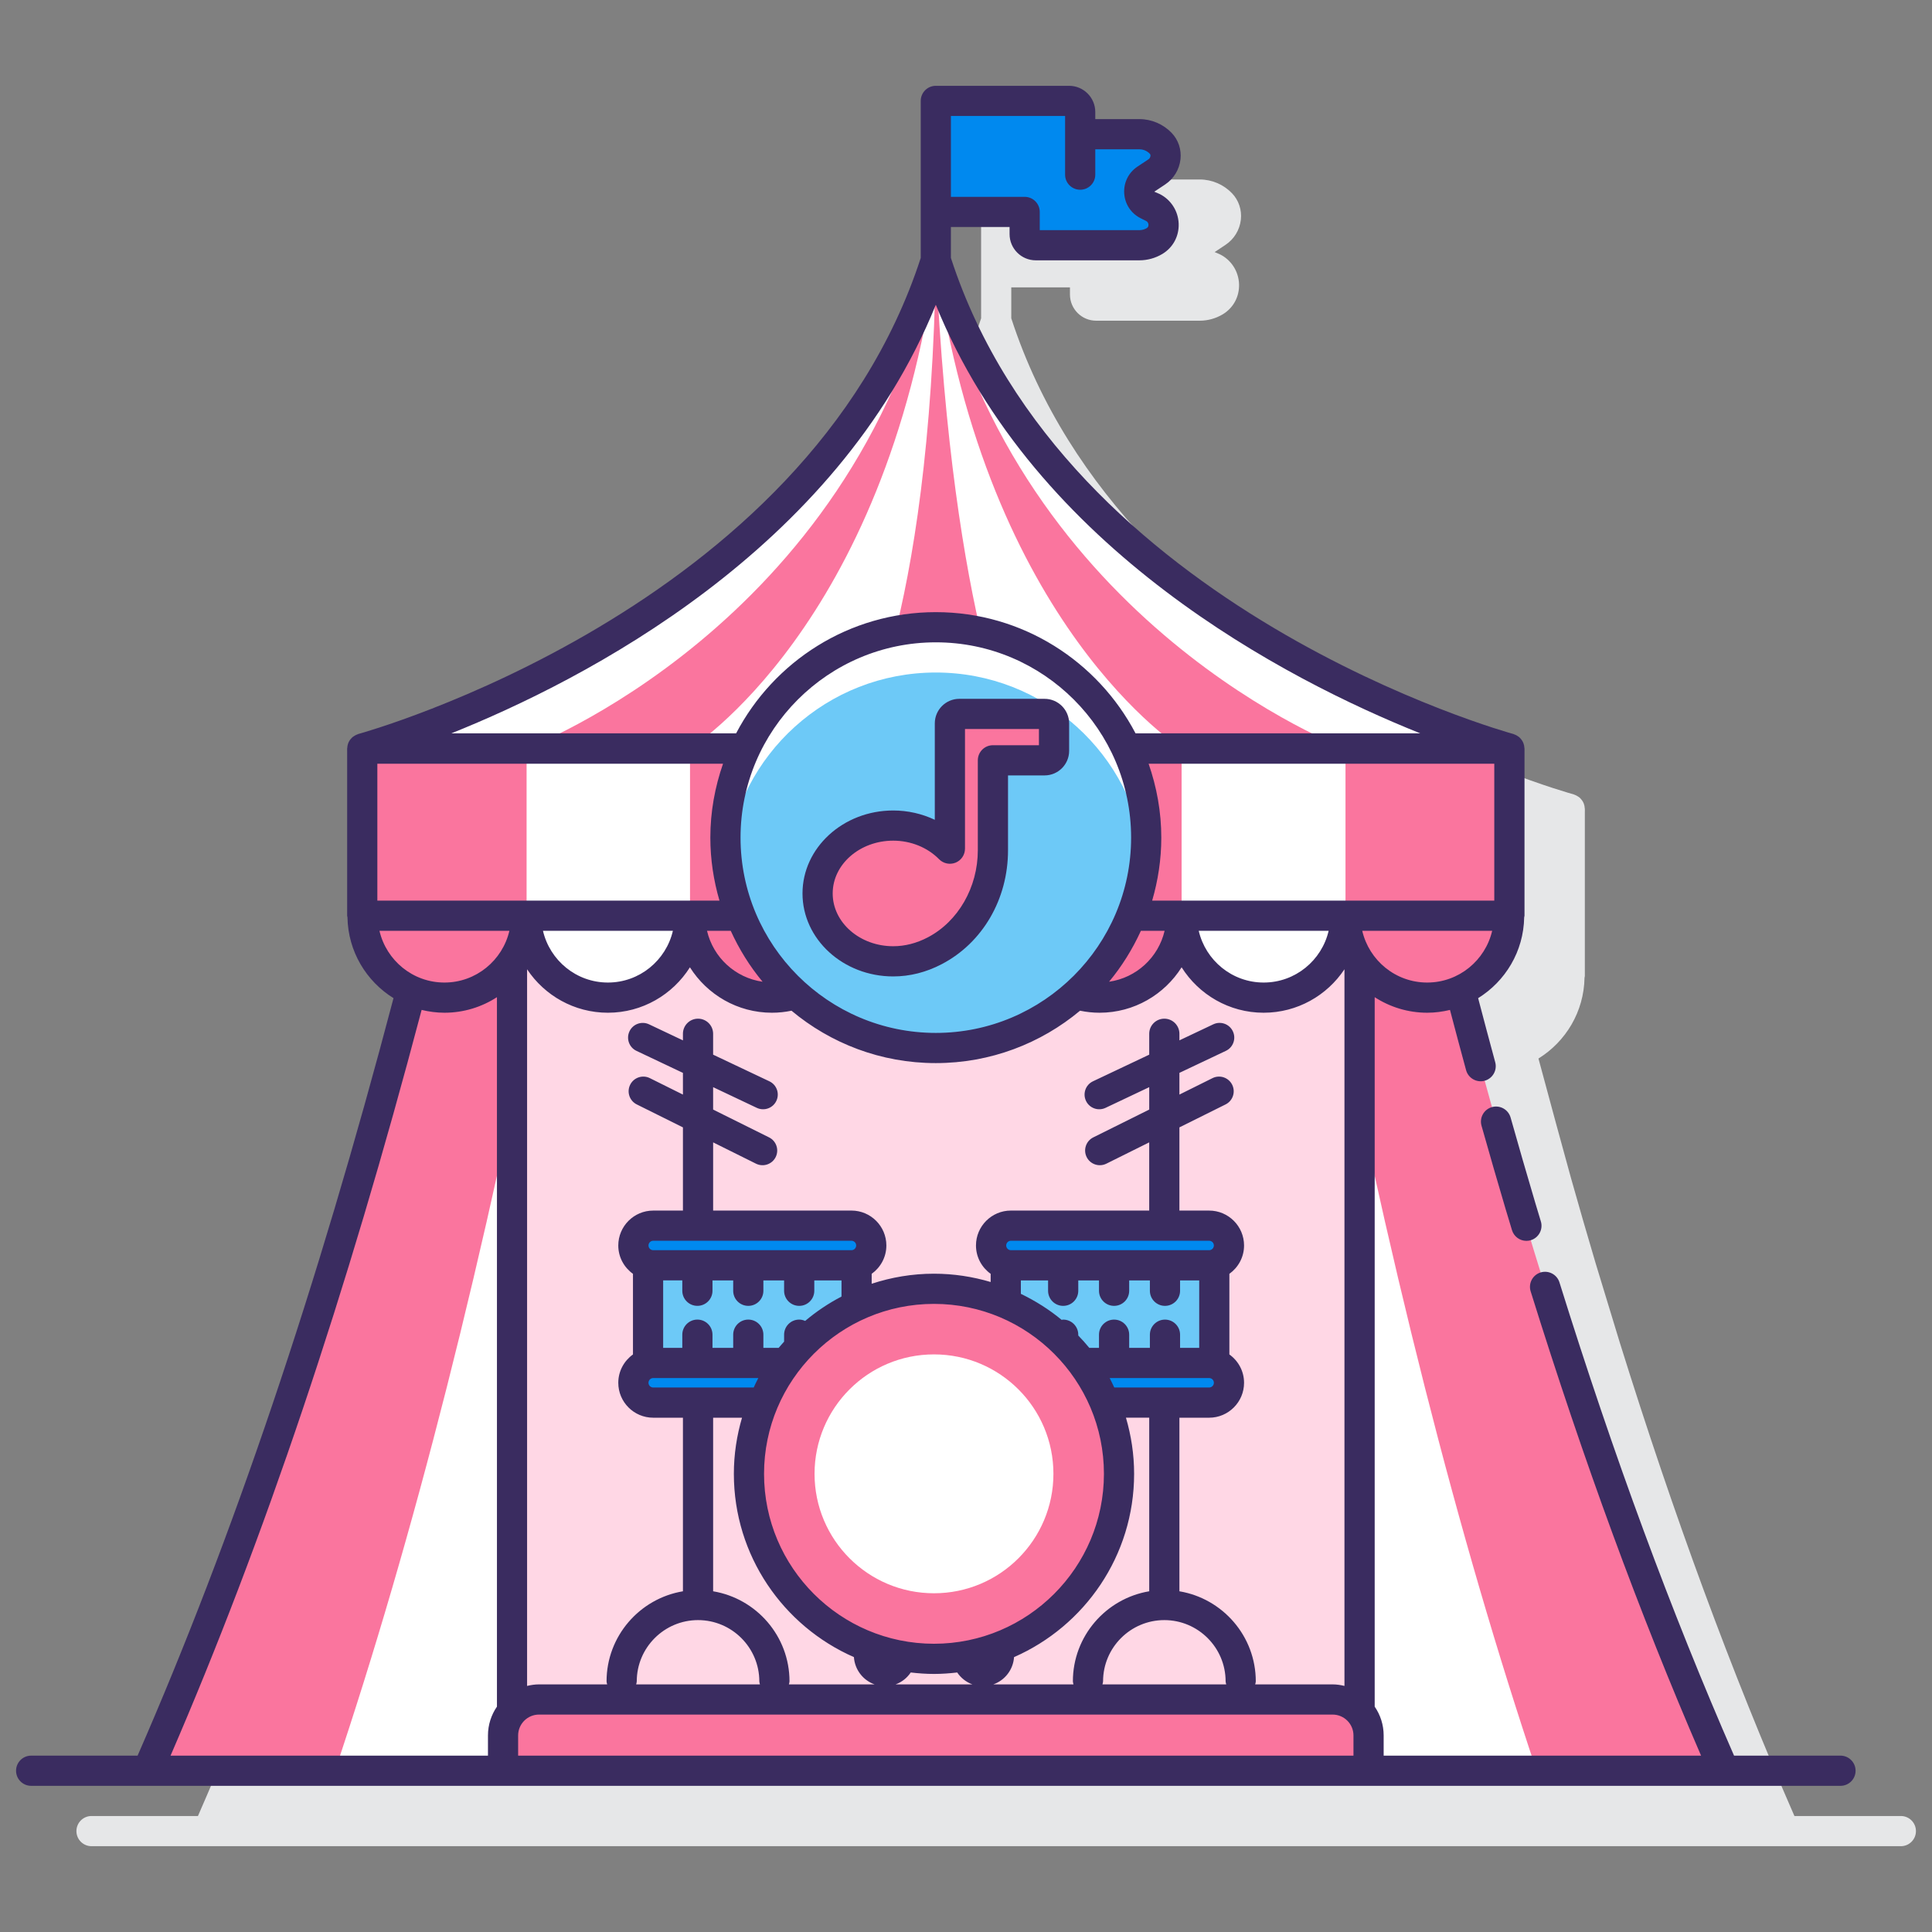 <?xml version="1.0" encoding="utf-8"?>
<!-- Generator: Adobe Illustrator 22.0.1, SVG Export Plug-In . SVG Version: 6.00 Build 0)  -->
<svg version="1.1" id="Layer_1" xmlns="http://www.w3.org/2000/svg" xmlns:xlink="http://www.w3.org/1999/xlink" x="0px" y="0px"
	 viewBox="0 0 128 128" style="enable-background:new 0 0 128 128;" xml:space="preserve">
<rect x="0" y="0" width="128" height="128" fill="#808080" stroke="none"/>
<style type="text/css">
	.st0{fill:#3A2C60;}
	.st1{fill:#E6E7E8;}
	.st2{fill:#6DC9F7;}
	.st3{fill:#FFFFFF;}
	.st4{fill:#FA759E;}
	.st5{fill:#FFD7E5;}
	.st6{fill:#D4FBFF;}
	.st7{fill:#0089EF;}
</style>
<g>
	<path class="st1" d="M125.936,120.315h-7.051c-4.178-9.556-7.966-19.817-11.566-31.354c-0.165-0.526-1.623-5.329-1.623-5.329
		c0,0,0-0.001,0-0.002c-0.543-1.83-1.083-3.693-1.617-5.591c-0.15-0.53-1.776-6.48-2.152-7.909c1.803-1.117,3.015-3.094,3.052-5.358
		c0.004-0.036,0.021-0.067,0.021-0.104V53.737c0-0.003,0.002-0.006,0.003-0.009c0.003-0.019-0.004-0.037-0.003-0.057v-0.085
		c0-0.01-0.006-0.019-0.006-0.029c-0.005-0.11-0.025-0.214-0.063-0.314c-0.012-0.032-0.025-0.062-0.041-0.092
		c-0.037-0.072-0.081-0.137-0.134-0.198c-0.035-0.041-0.069-0.079-0.11-0.114c-0.043-0.036-0.089-0.064-0.138-0.093
		c-0.066-0.04-0.132-0.074-0.207-0.098c-0.012-0.004-0.02-0.012-0.032-0.015C103.973,52.552,74.592,44.445,67,21.088v-2.048h3.887
		v0.471c0,0.957,0.778,1.736,1.735,1.736h6.866c0.532,0,1.055-0.145,1.515-0.418c0.711-0.425,1.117-1.178,1.087-2.012
		c-0.03-0.835-0.511-1.586-1.253-1.96L80.473,16.7l0.719-0.477c0.57-0.378,0.941-0.987,1.018-1.668
		c0.072-0.648-0.141-1.286-0.583-1.748c-0.557-0.582-1.336-0.916-2.138-0.916h-2.924v-0.29V11.42c0-0.957-0.778-1.735-1.735-1.735
		h-8.827c0,0-0.001,0-0.001,0s-0.001,0-0.001,0c-0.553,0-1,0.448-1,1v10.404c-7.585,23.335-36.974,31.464-37.271,31.543
		c-0.012,0.003-0.02,0.012-0.032,0.015c-0.075,0.024-0.141,0.058-0.208,0.099c-0.048,0.028-0.094,0.057-0.137,0.092
		c-0.041,0.036-0.076,0.073-0.111,0.115c-0.053,0.061-0.097,0.125-0.133,0.198c-0.015,0.031-0.028,0.06-0.04,0.092
		c-0.039,0.1-0.058,0.203-0.063,0.314c0,0.01-0.006,0.019-0.006,0.029v0.085c0.001,0.019-0.005,0.037-0.003,0.057
		c0,0.003,0.002,0.006,0.003,0.009v10.932c0,0.037,0.017,0.068,0.021,0.104c0.037,2.263,1.249,4.241,3.051,5.357
		c-5.065,19.23-10.656,35.769-16.957,50.185H6.063c-0.553,0-1,0.448-1,1s0.447,1,1,1h7.709h104.455h7.709c0.553,0,1-0.448,1-1
		S126.489,120.315,125.936,120.315z"/>
	<g>
		<g>
			<g>
				<g>
					<g>
						<path class="st4" d="M95.489,60.669H28.512c-5.784,23.022-12.022,41.39-18.739,56.646h104.454
							C107.512,102.061,101.274,83.696,95.489,60.669z"/>
						<path class="st3" d="M87.523,60.669H36.477c-4.409,23.022-9.163,41.39-14.282,56.646h79.61
							C96.687,102.061,91.933,83.696,87.523,60.669z"/>
						<rect x="33.923" y="60.669" class="st5" width="56.155" height="56.646"/>
						<g>
							<g>
								<path class="st3" d="M100.011,49.597c0,0-30.236-8.085-38.011-32.338c-7.775,24.254-38.011,32.338-38.011,32.338H100.011z"
									/>
							</g>
							<g>
								<path class="st4" d="M89.151,49.597c0,0-21.597-8.085-27.151-32.338c-5.554,24.254-27.151,32.338-27.151,32.338H89.151z"/>
							</g>
							<g>
								<path class="st3" d="M78.297,49.597c0,0-12.965-8.085-16.297-32.338c-3.332,24.254-16.297,32.338-16.297,32.338H78.297z"/>
							</g>
							<g>
								<path class="st4" d="M67.421,49.597c0,0-4.31-8.085-5.421-32.338c-0.344,24.21-5.421,32.338-5.421,32.338H67.421z"/>
							</g>
						</g>
						<path class="st7" d="M76.639,11.39c0.638-0.423,0.794-1.339,0.265-1.892c-0.358-0.374-0.861-0.607-1.416-0.607h-3.923V7.42
							c0-0.405-0.331-0.736-0.736-0.736h-8.827v7.356h5.885v1.471c0,0.405,0.331,0.736,0.736,0.736h6.866
							c0.365,0,0.708-0.101,1.001-0.277c0.852-0.51,0.784-1.774-0.102-2.221l-0.367-0.185c-0.674-0.34-0.73-1.281-0.1-1.698
							L76.639,11.39z"/>
						<g>
							<g>
								<path class="st3" d="M56.571,60.669c0.001,2.997,2.431,5.427,5.428,5.427c2.998,0,5.428-2.43,5.429-5.427H56.571z"/>
								<g>
									<path class="st4" d="M45.717,60.669c0.001,2.997,2.431,5.427,5.429,5.427s5.428-2.43,5.429-5.427H45.717z"/>
									<path class="st4" d="M67.426,60.669c0.001,2.997,2.431,5.427,5.428,5.427s5.428-2.43,5.428-5.427H67.426z"/>
								</g>
								<g>
									<path class="st3" d="M34.849,60.669c0.001,2.997,2.431,5.427,5.429,5.427c2.998,0,5.427-2.43,5.428-5.427H34.849z"/>
									<path class="st3" d="M78.294,60.669c0.001,2.997,2.431,5.427,5.428,5.427s5.428-2.43,5.428-5.427H78.294z"/>
								</g>
								<g>
									<path class="st4" d="M24.016,60.669c0.001,2.997,2.431,5.427,5.428,5.427s5.428-2.43,5.428-5.427H24.016z"/>
									<path class="st4" d="M89.127,60.669c0.001,2.997,2.431,5.427,5.428,5.427c2.998,0,5.428-2.43,5.429-5.427H89.127z"/>
								</g>
							</g>
							<g>
								<rect x="24" y="49.586" class="st3" width="76" height="11.083"/>
								<rect x="24.028" y="49.586" class="st4" width="10.86" height="11.083"/>
								<g>
									<rect x="45.716" y="49.586" class="st4" width="10.86" height="11.083"/>
									<rect x="67.424" y="49.586" class="st4" width="10.86" height="11.083"/>
								</g>
								<rect x="89.143" y="49.586" class="st4" width="10.847" height="11.083"/>
							</g>
						</g>
					</g>
				</g>
				<g>
					<path class="st2" d="M62,41.556c-7.698,0-13.939,6.241-13.939,13.939S54.302,69.433,62,69.433
						c7.698,0,13.939-6.241,13.939-13.939S69.698,41.556,62,41.556z"/>
					<path class="st3" d="M62,44.556c7.191,0,13.107,5.447,13.855,12.439c0.053-0.493,0.083-0.993,0.083-1.5
						c0-7.698-6.24-13.939-13.939-13.939s-13.939,6.241-13.939,13.939c0,0.507,0.031,1.007,0.083,1.5
						C48.893,50.002,54.809,44.556,62,44.556z"/>
					<path class="st4" d="M69.205,47.299h-5.646c-0.346,0-0.627,0.281-0.627,0.627v4.434v3.868c-0.919-0.936-2.26-1.531-3.755-1.531
						c-2.762,0-5.009,2.017-5.009,4.497s2.247,4.497,5.009,4.497c0.986,0,1.907-0.257,2.756-0.701
						c2.436-1.273,3.85-3.909,3.85-6.658v-5.959h3.422c0.346,0,0.627-0.281,0.627-0.627v-1.821
						C69.832,47.579,69.551,47.299,69.205,47.299z"/>
				</g>
			</g>
			<g>
				<g>
					<g>
						<g>
							<g>
								<path class="st2" d="M56.752,86.521v-2.76c-0.111,0.031-0.22,0.069-0.34,0.069H43.277c-0.121,0-0.229-0.038-0.34-0.069
									v6.607c0.111-0.031,0.22-0.069,0.34-0.069h8.804C53.295,88.682,54.896,87.377,56.752,86.521z"/>
								<path class="st7" d="M56.411,83.829H43.277c-0.725,0-1.313-0.588-1.313-1.313l0,0c0-0.725,0.588-1.313,1.313-1.313h13.134
									c0.725,0,1.313,0.588,1.313,1.313l0,0C57.725,83.241,57.137,83.829,56.411,83.829z"/>
								<path class="st7" d="M52.081,90.299h-8.804c-0.725,0-1.313,0.588-1.313,1.313s0.588,1.313,1.313,1.313h7.287
									C50.958,91.983,51.475,91.106,52.081,90.299z"/>
							</g>
							<g>
								<g>
									<path class="st2" d="M80.11,83.829H66.976c-0.121,0-0.229-0.038-0.341-0.069v2.583c2.016,0.85,3.75,2.228,5.045,3.955h8.43
										c0.121,0,0.229,0.038,0.341,0.069v-6.607C80.339,83.791,80.231,83.829,80.11,83.829z"/>
								</g>
								<path class="st7" d="M66.976,83.829H80.11c0.725,0,1.313-0.588,1.313-1.313l0,0c0-0.725-0.588-1.313-1.313-1.313H66.976
									c-0.725,0-1.313,0.588-1.313,1.313l0,0C65.662,83.241,66.25,83.829,66.976,83.829z"/>
								<path class="st7" d="M80.11,90.299h-8.434c0.606,0.807,1.123,1.683,1.517,2.627h6.917c0.725,0,1.313-0.588,1.313-1.313
									S80.835,90.299,80.11,90.299z"/>
							</g>
							<g>
								
									<ellipse transform="matrix(0.957 -0.29 0.29 0.957 -25.641 22.121)" class="st4" cx="61.879" cy="97.645" rx="12.259" ry="12.259"/>
								<path class="st3" d="M61.879,89.732c-4.37,0-7.913,3.543-7.913,7.913s3.543,7.913,7.913,7.913
									c4.37,0,7.913-3.543,7.913-7.913S66.249,89.732,61.879,89.732z"/>
							</g>
						</g>
					</g>
					<g>
						<path class="st4" d="M90.671,117.315H33.328v-2.337c0-1.316,1.067-2.383,2.383-2.383h52.576c1.316,0,2.383,1.067,2.383,2.383
							V117.315z"/>
						<g>
							<path class="st0" d="M121.936,116.315h-7.051c-4.177-9.556-7.966-19.817-11.567-31.354c-0.163-0.527-0.728-0.821-1.252-0.657
								c-0.527,0.165-0.821,0.726-0.656,1.252c3.521,11.284,7.222,21.364,11.29,30.759H91.671v-1.337
								c0-0.708-0.22-1.365-0.594-1.909V66.066c1.004,0.649,2.197,1.03,3.479,1.03c0.52,0,1.024-0.069,1.509-0.186
								c0.354,1.343,0.709,2.682,1.067,3.991c0.146,0.534,0.702,0.846,1.229,0.701c0.532-0.146,0.847-0.696,0.701-1.229
								c-0.38-1.389-0.756-2.814-1.132-4.243c1.802-1.117,3.014-3.094,3.051-5.357c0.004-0.036,0.021-0.067,0.021-0.104V49.734
								c0-0.002,0.002-0.004,0.002-0.006c0.002-0.013-0.003-0.025-0.002-0.038v-0.104c0-0.013-0.007-0.023-0.007-0.036
								c-0.005-0.106-0.024-0.206-0.061-0.303c-0.013-0.035-0.027-0.067-0.044-0.101c-0.036-0.069-0.078-0.131-0.129-0.191
								c-0.036-0.043-0.072-0.083-0.115-0.119c-0.041-0.035-0.086-0.062-0.133-0.09c-0.067-0.041-0.135-0.076-0.211-0.1
								c-0.011-0.003-0.02-0.012-0.031-0.015C99.972,48.552,70.591,40.445,63,17.088v-2.048h3.887v0.471
								c0,0.957,0.778,1.736,1.735,1.736h6.866c0.532,0,1.055-0.145,1.515-0.418c0.711-0.425,1.117-1.178,1.087-2.012
								c-0.03-0.835-0.511-1.586-1.253-1.96L76.473,12.7l0.719-0.477c0.57-0.378,0.941-0.987,1.018-1.668
								c0.072-0.648-0.141-1.286-0.583-1.748c-0.557-0.582-1.336-0.916-2.138-0.916h-2.924v-0.29V7.42
								c0-0.957-0.778-1.735-1.735-1.735h-8.827c0,0-0.001,0-0.001,0s-0.001,0-0.001,0c-0.553,0-1,0.448-1,1v10.404
								C53.415,40.424,24.026,48.552,23.73,48.632c-0.012,0.003-0.02,0.012-0.032,0.015c-0.075,0.024-0.141,0.058-0.208,0.099
								c-0.048,0.028-0.094,0.057-0.137,0.092c-0.041,0.036-0.076,0.073-0.111,0.115c-0.053,0.061-0.097,0.125-0.133,0.198
								c-0.015,0.031-0.028,0.06-0.04,0.092c-0.039,0.1-0.058,0.203-0.063,0.314c0,0.01-0.006,0.019-0.006,0.029v0.085
								c0.001,0.019-0.005,0.037-0.003,0.057c0,0.003,0.002,0.006,0.003,0.009v10.932c0,0.037,0.017,0.068,0.021,0.104
								c0.037,2.263,1.248,4.24,3.05,5.357c-5.065,19.229-10.654,35.77-16.955,50.186H2.064c-0.553,0-1,0.448-1,1s0.447,1,1,1h7.709
								h23.556h0.595h56.154h0.594h23.556h7.709c0.553,0,1-0.448,1-1S122.488,116.315,121.936,116.315z M63.002,7.685h7.563v1.207
								v2.679c0,0.552,0.447,1,1,1s1-0.448,1-1V9.892h2.924c0.263,0,0.509,0.106,0.692,0.298c0.013,0.013,0.051,0.053,0.04,0.144
								c-0.01,0.09-0.061,0.173-0.135,0.223l-0.718,0.476c-0.597,0.395-0.928,1.057-0.886,1.771s0.448,1.332,1.087,1.654
								l0.367,0.185c0.134,0.067,0.152,0.195,0.154,0.247c0.004,0.1-0.035,0.175-0.113,0.223c-0.148,0.088-0.317,0.135-0.489,0.135
								h-6.602v-1.207c0-0.552-0.447-1-1-1h-4.885V7.685z M56.411,82.203c0.173,0,0.313,0.141,0.313,0.313s-0.141,0.313-0.313,0.313
								H43.277c-0.173,0-0.313-0.141-0.313-0.313s0.141-0.313,0.313-0.313H56.411z M80.109,82.203c0.173,0,0.313,0.141,0.313,0.313
								s-0.141,0.313-0.313,0.313H66.976c-0.173,0-0.313-0.141-0.313-0.313s0.141-0.313,0.313-0.313H80.109z M77.14,107.336
								c2.238,0,4.06,1.821,4.06,4.059c0,0.071,0.026,0.133,0.04,0.199h-8.199c0.014-0.067,0.04-0.129,0.04-0.199
								C73.081,109.157,74.901,107.336,77.14,107.336z M76.14,105.426c-2.865,0.479-5.059,2.97-5.059,5.969
								c0,0.071,0.026,0.133,0.04,0.199h-5.307c0.761-0.271,1.311-0.968,1.369-1.806c4.677-2.051,7.955-6.719,7.955-12.143
								c0-1.292-0.194-2.537-0.541-3.719h1.542V105.426z M60.339,110.806c0.506,0.059,1.018,0.097,1.54,0.097
								c0.521,0,1.033-0.038,1.539-0.097c0.242,0.36,0.59,0.638,1.004,0.788h-5.086C59.75,111.445,60.097,111.166,60.339,110.806z
								 M73.823,91.926c-0.101-0.21-0.195-0.423-0.306-0.627h6.593c0.173,0,0.313,0.141,0.313,0.313s-0.141,0.313-0.313,0.313
								H73.823z M67.635,84.83h1.803v0.687c0,0.552,0.447,1,1,1s1-0.448,1-1V84.83h1.373v0.687c0,0.552,0.447,1,1,1s1-0.448,1-1
								V84.83h1.372v0.687c0,0.552,0.447,1,1,1s1-0.448,1-1V84.83h1.268v4.47h-1.268v-0.873c0-0.552-0.447-1-1-1s-1,0.448-1,1v0.873
								h-1.372v-0.873c0-0.552-0.447-1-1-1s-1,0.448-1,1v0.873h-0.642c-0.231-0.284-0.478-0.555-0.731-0.819v-0.054
								c0-0.552-0.447-1-1-1c-0.036,0-0.068,0.012-0.103,0.016c-0.821-0.681-1.731-1.253-2.7-1.723V84.83z M73.138,97.645
								c0,6.208-5.051,11.258-11.259,11.258s-11.259-5.05-11.259-11.258s5.051-11.259,11.259-11.259S73.138,91.437,73.138,97.645z
								 M53.343,87.515c-0.121-0.054-0.251-0.089-0.394-0.089c-0.553,0-1,0.448-1,1v0.462c-0.121,0.137-0.245,0.269-0.36,0.411
								h-1.013v-0.873c0-0.552-0.447-1-1-1s-1,0.448-1,1v0.873h-1.372v-0.873c0-0.552-0.447-1-1-1s-1,0.448-1,1v0.873h-1.268v-4.47
								h1.268v0.687c0,0.552,0.447,1,1,1s1-0.448,1-1V84.83h1.372v0.687c0,0.552,0.447,1,1,1s1-0.448,1-1V84.83h1.373v0.687
								c0,0.552,0.447,1,1,1s1-0.448,1-1V84.83h1.803v1.069C54.889,86.35,54.081,86.892,53.343,87.515z M43.277,91.299h6.964
								c-0.112,0.204-0.206,0.417-0.306,0.627h-6.658c-0.173,0-0.313-0.141-0.313-0.313S43.105,91.299,43.277,91.299z
								 M49.161,93.926c-0.346,1.181-0.541,2.427-0.541,3.719c0,5.424,3.278,10.092,7.954,12.143
								c0.058,0.839,0.608,1.536,1.369,1.807h-5.676c0.014-0.067,0.04-0.129,0.04-0.199c0-3-2.194-5.49-5.06-5.969v-11.5H49.161z
								 M46.247,107.336c2.238,0,4.06,1.821,4.06,4.059c0,0.071,0.026,0.133,0.04,0.199h-8.2c0.014-0.067,0.04-0.129,0.04-0.199
								C42.188,109.157,44.009,107.336,46.247,107.336z M88.288,113.595c0.763,0,1.383,0.621,1.383,1.383v1.337H34.328v-1.337
								c0-0.763,0.621-1.383,1.384-1.383H88.288z M88.288,111.595h-5.129c0.014-0.067,0.04-0.129,0.04-0.199
								c0-3-2.194-5.49-5.06-5.969v-11.5h1.97c1.275,0,2.313-1.038,2.313-2.313c0-0.775-0.386-1.458-0.973-1.878v-5.341
								c0.586-0.42,0.973-1.103,0.973-1.878c0-1.276-1.038-2.313-2.313-2.313h-1.97v-5.512l3.058-1.521
								c0.481-0.239,0.677-0.823,0.438-1.304c-0.239-0.481-0.823-0.677-1.304-0.438l-2.192,1.09V71.08l3.078-1.458
								c0.486-0.23,0.693-0.81,0.463-1.296c-0.23-0.486-0.81-0.693-1.296-0.463l-2.245,1.063V68.49c0-0.552-0.447-1-1-1
								s-1,0.448-1,1v1.384l-3.727,1.765c-0.486,0.23-0.693,0.81-0.463,1.296c0.23,0.486,0.81,0.693,1.296,0.463l2.894-1.371v1.485
								l-3.707,1.843c-0.481,0.239-0.677,0.823-0.438,1.304c0.239,0.481,0.823,0.677,1.304,0.438l2.84-1.412v4.518h-9.164
								c-1.275,0-2.313,1.038-2.313,2.313c0,0.775,0.386,1.458,0.973,1.878v0.542c-1.192-0.353-2.451-0.55-3.756-0.55
								c-1.442,0-2.827,0.239-4.127,0.666v-0.658c0.586-0.42,0.973-1.103,0.973-1.878c0-1.276-1.038-2.313-2.313-2.313h-9.164
								v-4.518l2.84,1.412c0.481,0.239,1.065,0.043,1.304-0.438s0.043-1.065-0.438-1.304l-3.707-1.843v-1.485l2.894,1.371
								c0.486,0.23,1.066,0.023,1.296-0.463c0.23-0.486,0.023-1.066-0.463-1.296l-3.727-1.765V68.49c0-0.552-0.447-1-1-1
								s-1,0.448-1,1v0.437l-2.245-1.063c-0.486-0.23-1.066-0.023-1.296,0.463c-0.23,0.486-0.023,1.066,0.463,1.296l3.078,1.458
								v1.438l-2.192-1.09c-0.481-0.239-1.065-0.043-1.304,0.438c-0.239,0.481-0.043,1.065,0.438,1.304l3.058,1.521v5.512h-1.97
								c-1.275,0-2.313,1.038-2.313,2.313c0,0.775,0.386,1.458,0.973,1.878v5.341c-0.586,0.42-0.973,1.103-0.973,1.878
								c0,1.276,1.038,2.313,2.313,2.313h1.97v11.5c-2.866,0.479-5.06,2.97-5.06,5.969c0,0.071,0.026,0.133,0.04,0.199h-4.516
								c-0.273,0-0.535,0.041-0.789,0.102V64.218c1.153,1.733,3.122,2.878,5.354,2.878c2.288,0,4.294-1.205,5.434-3.009
								c1.14,1.805,3.146,3.009,5.434,3.009c0.444,0,0.878-0.047,1.296-0.134c2.592,2.164,5.925,3.471,9.558,3.471
								c3.634,0,6.966-1.307,9.558-3.471c0.419,0.087,0.852,0.134,1.296,0.134c2.287,0,4.294-1.205,5.434-3.01
								c1.139,1.805,3.146,3.01,5.434,3.01c2.234,0,4.203-1.146,5.355-2.88v47.481C88.823,111.636,88.561,111.595,88.288,111.595z
								 M35.973,61.669h8.608c-0.456,1.959-2.208,3.427-4.304,3.427S36.43,63.628,35.973,61.669z M75.587,61.669h1.571
								c-0.41,1.761-1.869,3.115-3.68,3.373C74.325,64.024,75.03,62.888,75.587,61.669z M74.939,55.495
								c0,7.134-5.804,12.938-12.938,12.938s-12.938-5.804-12.938-12.938c0-7.135,5.804-12.939,12.938-12.939
								S74.939,48.36,74.939,55.495z M50.523,65.042c-1.813-0.258-3.271-1.612-3.681-3.373h1.572
								C48.97,62.888,49.675,64.024,50.523,65.042z M79.419,61.669h8.607c-0.456,1.959-2.208,3.427-4.304,3.427
								C81.626,65.096,79.875,63.628,79.419,61.669z M94.556,65.096c-2.097,0-3.848-1.468-4.304-3.427h8.608
								C98.404,63.628,96.652,65.096,94.556,65.096z M99,59.669H76.334c0.387-1.326,0.605-2.724,0.605-4.174
								c0-1.717-0.306-3.36-0.841-4.897H99V59.669z M62,20.193c6.589,16.27,23.278,24.862,32.096,28.393H75.233
								c-2.499-4.766-7.488-8.03-13.232-8.03s-10.734,3.264-13.232,8.03H29.903C38.721,45.055,55.411,36.463,62,20.193z M25,50.598
								h22.903c-0.536,1.537-0.841,3.18-0.841,4.897c0,1.45,0.218,2.848,0.605,4.174H25V50.598z M25.14,61.669h8.608
								c-0.456,1.959-2.208,3.427-4.304,3.427S25.597,63.628,25.14,61.669z M27.934,66.909c0.485,0.118,0.99,0.187,1.511,0.187
								c1.282,0,2.475-0.381,3.479-1.03v47.002c-0.374,0.544-0.595,1.201-0.595,1.91v1.337H11.3
								C17.47,102.065,22.955,85.768,27.934,66.909z"/>
							<path class="st0" d="M98.845,73.348c-0.531,0.15-0.841,0.702-0.691,1.233c0.538,1.908,1.08,3.78,1.625,5.618
								c0,0.001,0.001,0.002,0.002,0.004c0,0,0,0,0,0l0.391,1.295c0.13,0.433,0.527,0.712,0.957,0.712
								c0.096,0,0.192-0.014,0.289-0.043c0.528-0.16,0.828-0.718,0.668-1.246l-0.388-1.288c0-0.001,0-0.002,0-0.003
								c-0.543-1.83-1.083-3.693-1.617-5.591C99.929,73.508,99.378,73.199,98.845,73.348z"/>
							<path class="st0" d="M69.205,46.299h-5.646c-0.896,0-1.626,0.729-1.626,1.626v6.389c-0.845-0.401-1.789-0.617-2.756-0.617
								c-3.313,0-6.009,2.466-6.009,5.497c0,3.031,2.695,5.497,6.009,5.497c1.103,0,2.186-0.274,3.219-0.815
								c2.707-1.415,4.388-4.305,4.388-7.544v-4.959h2.422c0.897,0,1.627-0.729,1.627-1.626v-1.821
								C70.832,47.028,70.103,46.299,69.205,46.299z M68.832,49.373h-3.049c-0.553,0-1,0.448-1,1v5.959
								c0,2.454-1.301,4.719-3.314,5.771c-0.745,0.39-1.516,0.587-2.292,0.587c-2.211,0-4.009-1.568-4.009-3.497
								s1.798-3.497,4.009-3.497c1.165,0,2.273,0.449,3.042,1.232c0.286,0.29,0.717,0.376,1.093,0.225
								c0.375-0.154,0.621-0.52,0.621-0.926v-7.929h4.899V49.373z"/>
						</g>
					</g>
				</g>
			</g>
		</g>
	</g>
</g>
</svg>
